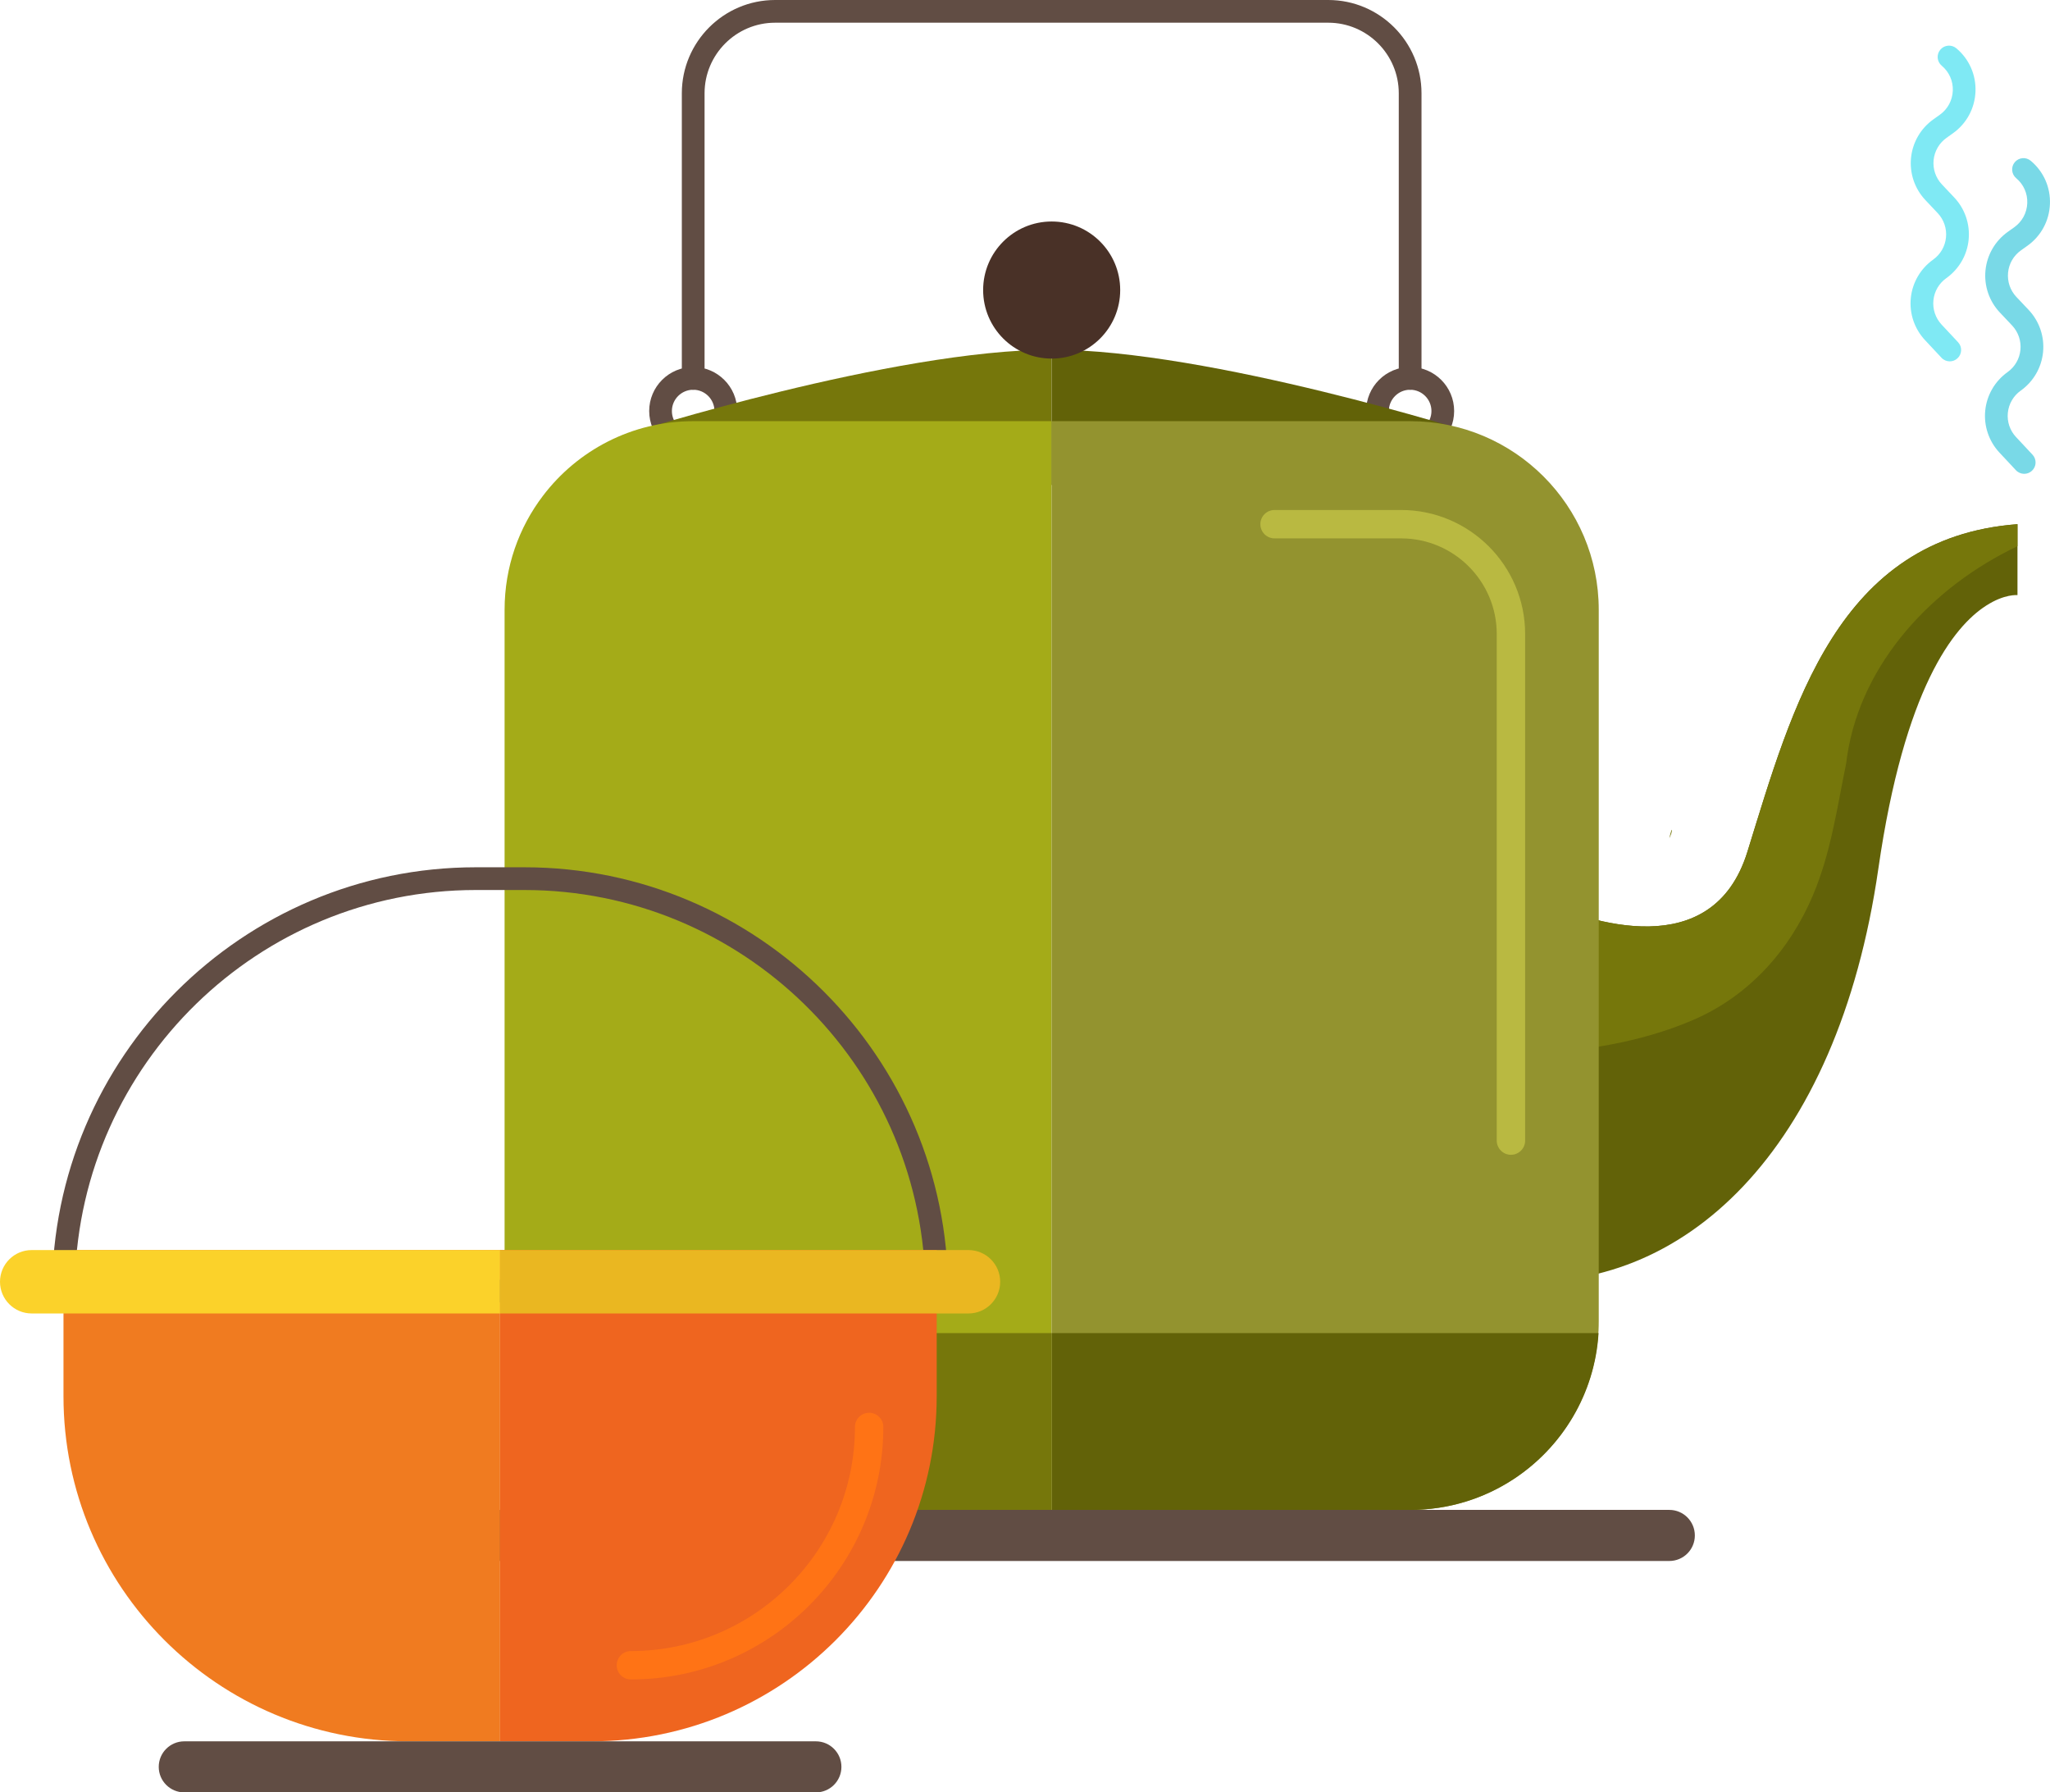 <?xml version="1.0" encoding="utf-8"?>
<!-- Generator: Adobe Illustrator 16.0.0, SVG Export Plug-In . SVG Version: 6.00 Build 0)  -->
<!DOCTYPE svg PUBLIC "-//W3C//DTD SVG 1.1//EN" "http://www.w3.org/Graphics/SVG/1.1/DTD/svg11.dtd">
<svg version="1.1" id="圖層_1" xmlns="http://www.w3.org/2000/svg" xmlns:xlink="http://www.w3.org/1999/xlink" x="0px" y="0px"
	 width="67.453px" height="58.967px" viewBox="0 0 67.453 58.967" enable-background="new 0 0 67.453 58.967" xml:space="preserve">
<g>
	<g>
		<path fill="#614D44" d="M46.399,12.822c-0.207,0-0.374-0.167-0.374-0.374v-9.38c0-1.28-1.042-2.321-2.321-2.321H25.504
			c-1.28,0-2.321,1.042-2.321,2.321v9.38c0,0.207-0.167,0.374-0.374,0.374c-0.207,0-0.374-0.167-0.374-0.374v-9.38
			C22.436,1.376,23.812,0,25.504,0h18.201c1.692,0,3.068,1.376,3.068,3.068v9.38C46.773,12.655,46.605,12.822,46.399,12.822z"/>
		<path fill="#614D44" d="M22.809,14.97c-0.798,0-1.448-0.649-1.448-1.448s0.649-1.448,1.448-1.448c0.798,0,1.448,0.649,1.448,1.448
			S23.607,14.97,22.809,14.97z M22.809,12.822c-0.386,0-0.701,0.314-0.701,0.701s0.314,0.701,0.701,0.701s0.7-0.314,0.7-0.701
			S23.195,12.822,22.809,12.822z"/>
		<path fill="#614D44" d="M46.399,14.97c-0.798,0-1.448-0.649-1.448-1.448s0.649-1.448,1.448-1.448s1.448,0.649,1.448,1.448
			S47.198,14.97,46.399,14.97z M46.399,12.822c-0.386,0-0.701,0.314-0.701,0.701s0.314,0.701,0.701,0.701s0.701-0.314,0.701-0.701
			S46.786,12.822,46.399,12.822z"/>
		<path fill="#626208" d="M66.383,17.245c0,2.333,0,2.333,0,2.333s-0.427-0.045-1.035,0.349c-1.065,0.686-2.686,2.71-3.543,8.651
			c-1.347,9.334-6.463,14.001-12.119,13.556c-5.656-0.444-7.811-11.889,0-13c0,0,0.334,0.193,0.868,0.435
			c1.786,0.806,5.801,2.133,6.942-1.546C58.978,23.245,60.458,17.689,66.383,17.245z"/>
		<g>
			<path fill="#76770B" d="M66.098,18.11c0.094-0.048,0.19-0.094,0.285-0.141v-0.724c-5.925,0.444-7.406,6-8.887,10.778
				c-1.141,3.679-5.157,2.352-6.942,1.546c-0.17,0.015-0.341,0.028-0.511,0.041c-1.33,0.1-2.621,1.104-2.556,2.556
				c0.058,1.298,1.128,2.664,2.556,2.556c1.971-0.149,3.88-0.389,5.705-1.183c1.814-0.792,3.145-2.287,3.906-4.089
				c0.589-1.395,0.791-2.865,1.091-4.331C61.106,22.038,63.368,19.497,66.098,18.11z"/>
			<path fill="#76770B" d="M54.986,27.438c-0.012,0.03-0.025,0.062-0.038,0.094c-0.001,0.001-0.001,0.003-0.002,0.004
				c-0.006,0.012-0.012,0.024-0.019,0.037C55.017,27.181,55.039,27.281,54.986,27.438z"/>
			<path fill="#76770B" d="M51.56,29.463c0.175-0.038,0.336-0.104-0.156,0.022c0.011-0.001,0.021-0.002,0.031-0.003
				C51.476,29.476,51.518,29.469,51.56,29.463z"/>
		</g>
		<path fill="#76770B" d="M34.604,11.505c-5.234,0-13.889,2.748-13.889,2.748s4.599,1.701,13.889,1.701V11.505z"/>
		<path fill="#626208" d="M34.604,11.505c5.234,0,13.89,2.748,13.89,2.748s-4.6,1.701-13.89,1.701V11.505z"/>
		<circle fill="#493127" cx="34.604" cy="9.542" r="2.255"/>
		<path fill="#A4AB18" d="M34.604,13.856v35.818H22.809c-1.259,0-2.429-0.375-3.407-1.018c-1.584-1.043-2.662-2.792-2.787-4.799
			c-0.008-0.128-0.012-0.257-0.012-0.389V20.062c0-1.411,0.47-2.711,1.263-3.752c1.132-1.491,2.925-2.454,4.942-2.454H34.604z"/>
		<path fill="#93932F" d="M34.604,49.674h11.795c3.427,0,6.206-2.778,6.206-6.206V20.062c0-3.427-2.778-6.206-6.206-6.206H34.604
			V49.674z"/>
		<path fill="#B9B941" d="M49.716,37.991c-0.258,0-0.467-0.209-0.467-0.467V20.858c0-1.735-1.411-3.146-3.146-3.146h-4.165
			c-0.258,0-0.467-0.209-0.467-0.467s0.209-0.467,0.467-0.467h4.165c2.25,0,4.08,1.831,4.08,4.08v16.666
			C50.183,37.781,49.974,37.991,49.716,37.991z"/>
		<path fill="#76770B" d="M34.604,43.857v5.817H22.809c-1.259,0-2.429-0.375-3.407-1.018c-1.584-1.043-2.662-2.792-2.787-4.799
			H34.604z"/>
		<path fill="#626208" d="M34.61,43.857v5.817h11.795c1.259,0,2.429-0.375,3.407-1.018c1.584-1.043,2.663-2.792,2.787-4.799H34.61z"
			/>
	</g>
	<path fill="#614D44" d="M54.927,51.354H11.423c-0.464,0-0.84-0.376-0.84-0.84c0-0.464,0.376-0.841,0.84-0.841h43.504
		c0.464,0,0.84,0.376,0.84,0.841C55.768,50.977,55.392,51.354,54.927,51.354z"/>
	<g>
		<path fill="#F07B20" d="M16.455,57.287h-3.013c-6.27,0-11.353-5.083-11.353-11.353v-4.809h14.366V57.287z"/>
		<path fill="#614D44" d="M30.821,42.848H2.089c-0.206,0-0.374-0.167-0.374-0.374c0-7.688,6.254-13.942,13.942-13.942h1.595
			c7.688,0,13.942,6.254,13.942,13.942C31.194,42.681,31.027,42.848,30.821,42.848z M2.468,42.101h27.975
			c-0.199-7.104-6.039-12.821-13.19-12.821h-1.595C8.506,29.279,2.666,34.997,2.468,42.101z"/>
		<path fill="#EF651F" d="M16.455,57.287h3.013c6.27,0,11.353-5.083,11.353-11.353v-4.809H16.455V57.287z"/>
		<path fill="#FBD22A" d="M16.455,43.211H1.043C0.467,43.211,0,42.744,0,42.168l0,0c0-0.576,0.467-1.043,1.043-1.043h15.412V43.211z
			"/>
		<path fill="#EAB721" d="M16.455,41.125h15.412c0.576,0,1.043,0.467,1.043,1.043l0,0c0,0.576-0.467,1.043-1.043,1.043H16.455
			V41.125z"/>
		<path fill="#FF7315" d="M20.759,55.251c-0.258,0-0.467-0.209-0.467-0.467s0.209-0.467,0.467-0.467
			c4.064,0,7.372-3.307,7.372-7.372c0-0.258,0.209-0.467,0.467-0.467s0.467,0.209,0.467,0.467
			C29.064,51.526,25.338,55.251,20.759,55.251z"/>
	</g>
	<path fill="#79D9E7" d="M66.604,15.588c-0.1,0-0.2-0.04-0.273-0.119l-0.542-0.58c-0.348-0.373-0.518-0.877-0.467-1.384
		s0.319-0.967,0.734-1.263c0.241-0.171,0.396-0.438,0.424-0.732c0.029-0.294-0.071-0.586-0.273-0.801l-0.404-0.428
		C65.453,9.91,65.28,9.405,65.33,8.896c0.05-0.509,0.317-0.971,0.734-1.268l0.213-0.152c0.259-0.185,0.416-0.473,0.428-0.792
		c0.013-0.318-0.12-0.618-0.364-0.822c-0.158-0.133-0.179-0.368-0.047-0.526c0.133-0.158,0.368-0.179,0.526-0.046
		c0.423,0.354,0.653,0.873,0.631,1.424s-0.292,1.051-0.741,1.371l-0.213,0.152c-0.241,0.171-0.396,0.438-0.424,0.732
		c-0.028,0.294,0.071,0.585,0.274,0.8l0.404,0.427c0.351,0.372,0.524,0.877,0.474,1.387s-0.318,0.972-0.735,1.268
		c-0.24,0.17-0.395,0.437-0.424,0.729c-0.03,0.293,0.068,0.584,0.27,0.799l0.542,0.58c0.141,0.151,0.133,0.387-0.018,0.528
		C66.787,15.555,66.696,15.588,66.604,15.588z"/>
	<path fill="#7FE9F4" d="M64.155,11.888c-0.1,0-0.2-0.04-0.273-0.119l-0.542-0.58c-0.348-0.373-0.518-0.877-0.467-1.384
		s0.319-0.967,0.734-1.263c0.241-0.171,0.396-0.438,0.424-0.732c0.029-0.294-0.071-0.585-0.274-0.8l-0.404-0.428
		C63.002,6.21,62.83,5.705,62.88,5.196c0.05-0.509,0.317-0.971,0.734-1.268l0.213-0.152c0.259-0.185,0.415-0.473,0.428-0.792
		s-0.121-0.618-0.365-0.823c-0.158-0.132-0.179-0.368-0.046-0.526c0.132-0.158,0.368-0.179,0.526-0.047
		c0.423,0.354,0.653,0.874,0.631,1.425s-0.292,1.051-0.741,1.371l-0.213,0.152c-0.24,0.171-0.395,0.438-0.424,0.732
		s0.071,0.586,0.274,0.8l0.404,0.428c0.352,0.372,0.524,0.877,0.475,1.387s-0.318,0.971-0.735,1.268
		c-0.24,0.17-0.395,0.436-0.424,0.729c-0.03,0.292,0.068,0.584,0.269,0.799l0.542,0.58c0.141,0.15,0.133,0.387-0.018,0.528
		C64.337,11.855,64.246,11.888,64.155,11.888z"/>
	<path fill="#614D44" d="M26.846,58.967H6.064c-0.464,0-0.841-0.376-0.841-0.84s0.376-0.84,0.841-0.84h20.782
		c0.464,0,0.84,0.376,0.84,0.84S27.31,58.967,26.846,58.967z"/>
</g>
</svg>
